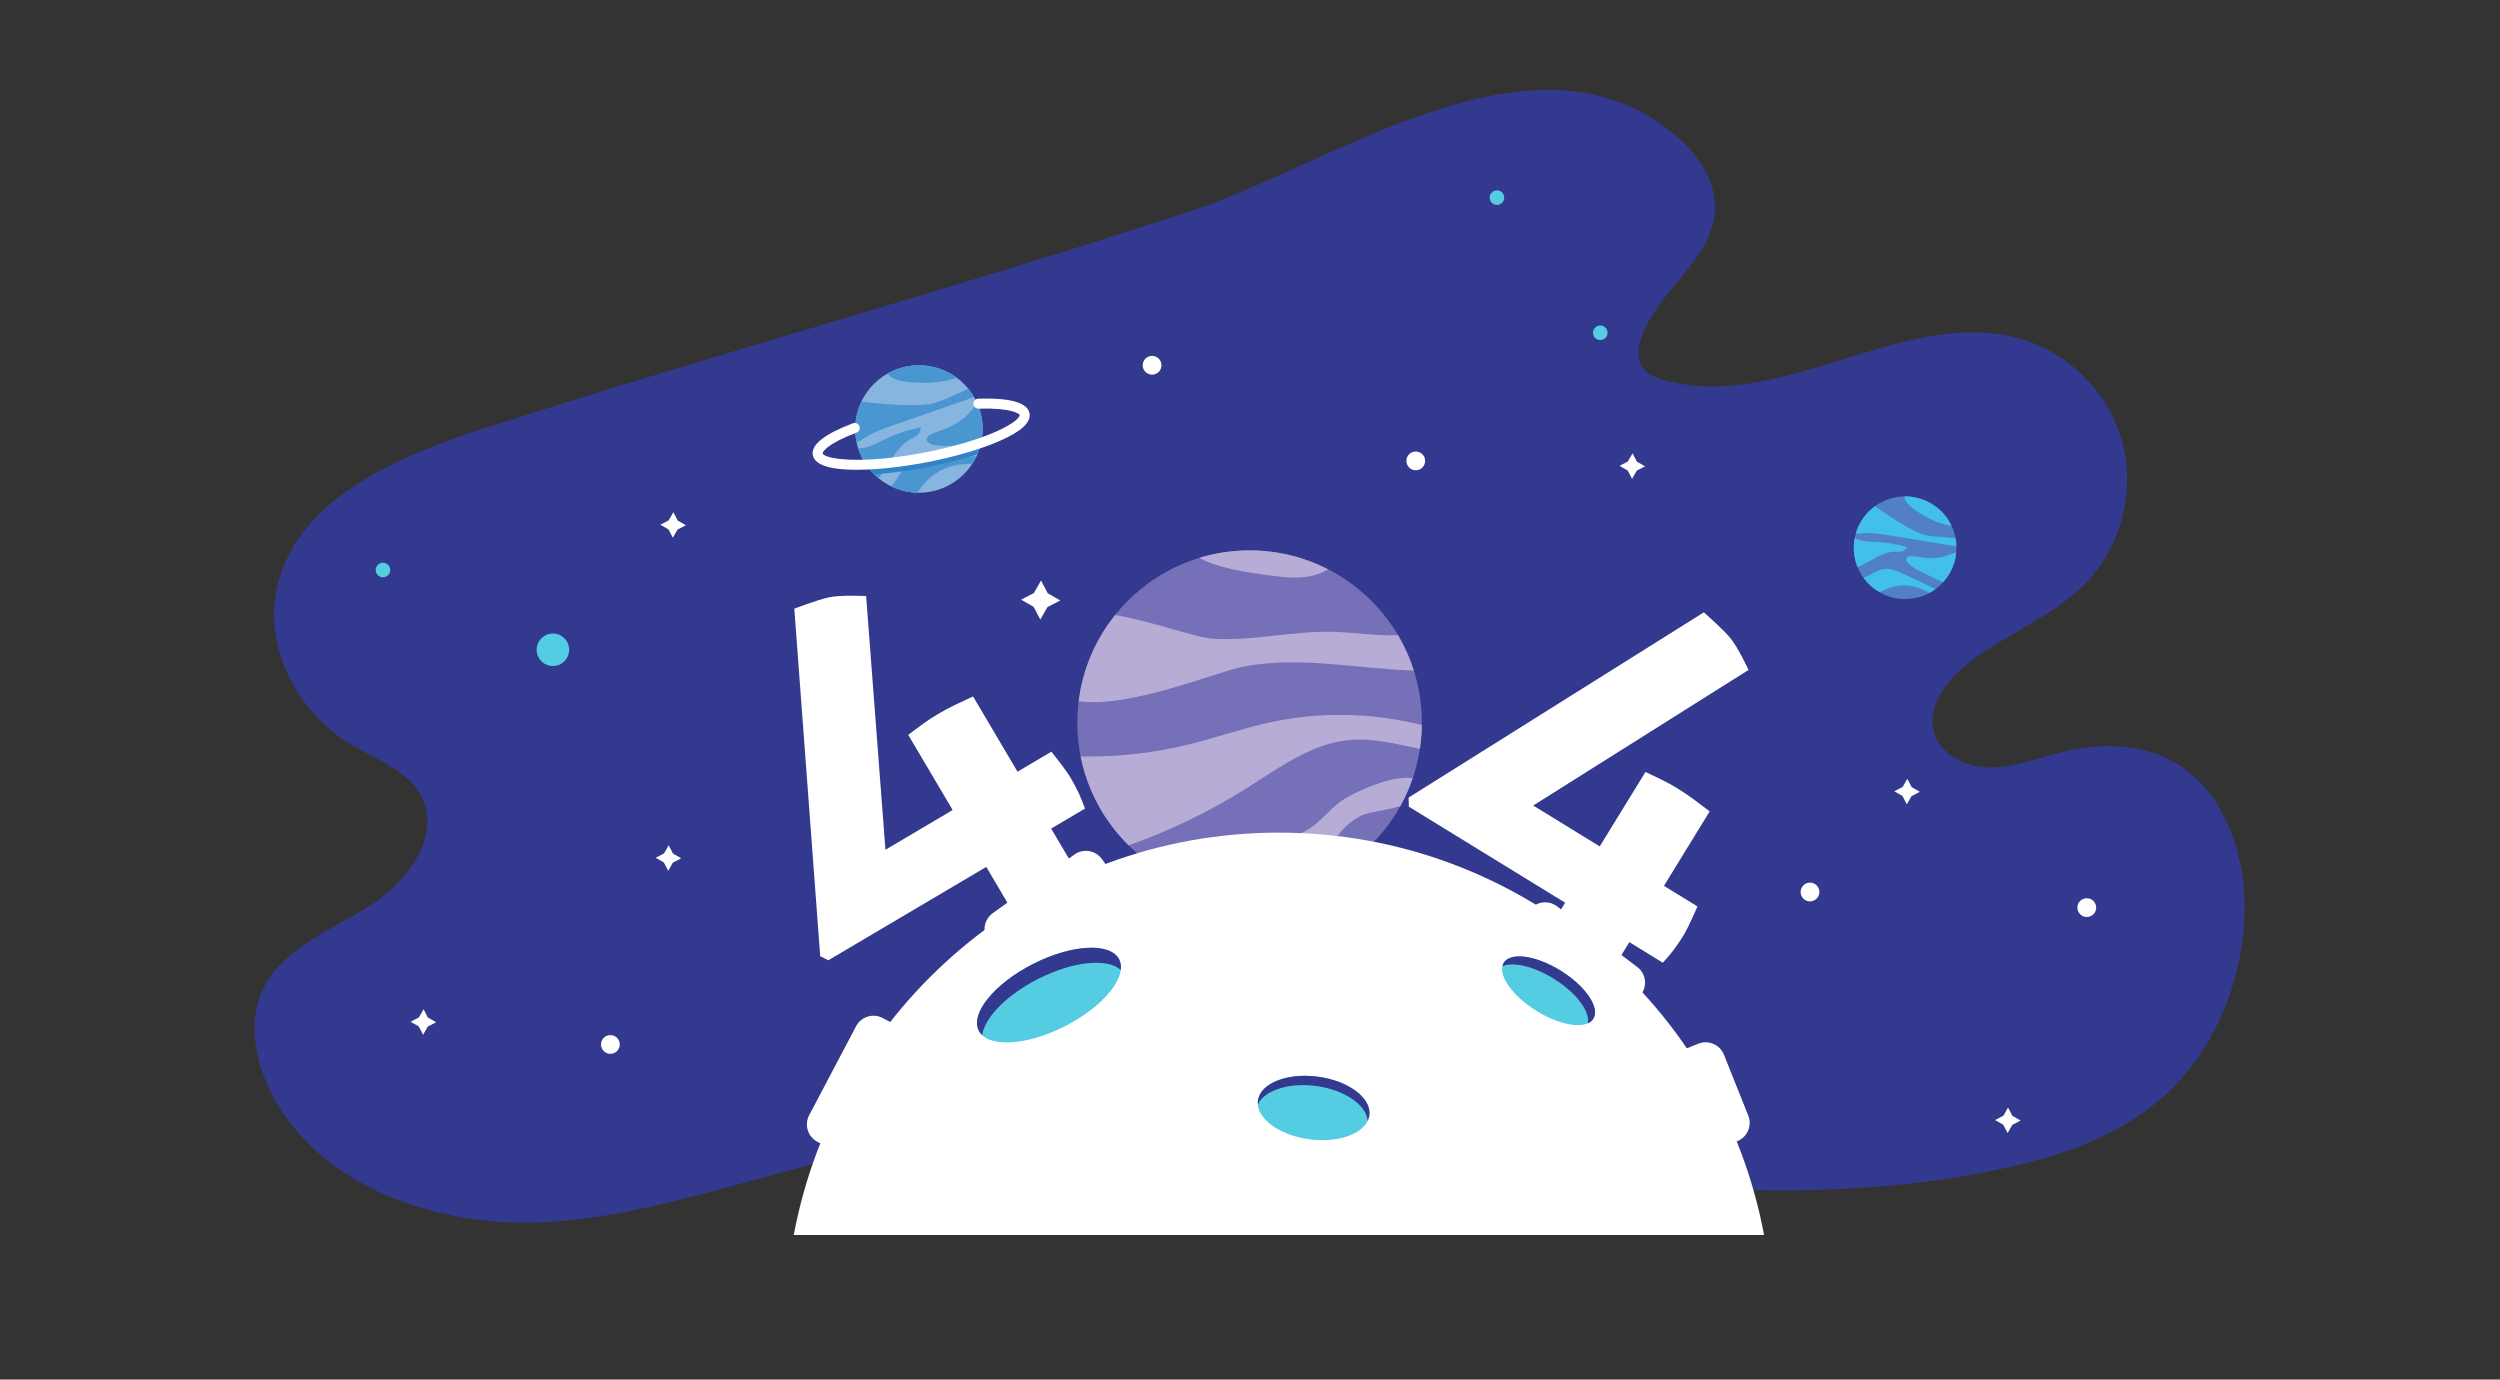 <svg xmlns="http://www.w3.org/2000/svg" viewBox="0 0 1042 575" width="1042" height="575">
	<rect x="0" y="0" width="1042" height="575" fill="#333333" stroke="none"/>
	<defs>
		<clipPath clipPathUnits="userSpaceOnUse" id="cp1">
			<path d="M0 -154L1042 -154L1042 888L0 888Z" />
		</clipPath>
	</defs>
	<style>
		tspan { white-space:pre }
		.shp0 { fill: #33398e } 
		.shp1 { fill: #ffffff } 
		.shp2 { fill: #7670b9 } 
		.shp3 { fill: #b7acd6 } 
		.shp4 { fill: #54cce2 } 
		.shp5 { fill: #88b5df } 
		.shp6 { fill: #4996d1 } 
		.shp7 { fill: #3083c7 } 
		.shp8 { fill: #5181c4 } 
		.shp9 { fill: #41c0ec } 
	</style>
	<g id="Page 1" clip-path="url(#cp1)">
		<path id="Path 3" class="shp0" d="M201.1 178.77C164.37 190.63 121.84 209.08 115.03 247.07C110.6 271.81 124.97 297.72 146.62 310.5C157.19 316.75 170.16 321.14 175.69 332.1C184.28 349.12 168.84 368.65 152.55 378.55C136.25 388.45 116.37 396.3 108.95 413.87C104.06 425.45 105.97 438.94 110.81 450.54C128.57 493.07 180.34 511.7 226.37 509.43C272.41 507.15 316.08 489.21 361.24 479.98C516.32 448.27 678.91 520.25 833.73 487.26C857.82 482.13 882.09 474.1 900.7 457.96C921.67 439.76 933.58 412.32 935.37 384.61C937.09 358.18 927.72 328.42 904.06 316.51C890.23 309.55 873.71 309.83 858.7 313.62C849.12 316.03 839.7 319.82 829.81 319.89C819.93 319.95 809.05 315 806.19 305.54C803.18 295.59 810.04 285.32 817.91 278.53C833.92 264.73 855.33 257.83 869.87 242.49C883.86 227.72 889.75 205.71 885 185.93C880.25 166.15 865.01 149.22 845.84 142.41C796.99 125.07 743.76 172.35 693.8 158.5C690.09 157.47 686.19 155.88 684.24 152.56C682.33 149.33 682.77 145.22 683.86 141.63C689.98 121.51 713.75 108.7 714.79 87.7C715.36 76.28 708.61 65.6 700.1 57.97C641.64 5.51 556.93 67.91 497.32 87.61C399.3 120 299.38 147.05 201.1 178.77Z" />
		<path id="Path 4" class="shp1" d="M438.13 345.37C438.12 345.36 438.13 345.34 438.14 345.34L452.21 337.02C452.22 337.01 452.22 337 452.22 336.99C452.22 336.99 450.67 332.82 449.63 330.61C448.59 328.41 447.49 326.32 446.34 324.36C443.94 320.32 438.23 313.32 438.23 313.32C438.22 313.31 438.2 313.3 438.19 313.31L424.12 321.63C424.11 321.63 424.1 321.63 424.09 321.62L405.59 290.31C405.58 290.3 405.57 290.29 405.55 290.3C405.55 290.3 400.58 292.58 398.12 293.78C395.65 294.97 393.24 296.26 390.89 297.65C388.67 298.96 386.57 300.34 384.6 301.77C382.62 303.2 378.55 306.26 378.55 306.26C378.54 306.27 378.54 306.28 378.55 306.29L397.06 337.6C397.06 337.61 397.06 337.63 397.05 337.63L369.06 354.17C369.05 354.18 369.05 354.18 369.05 354.16L361 248.45C361 248.44 360.99 248.43 360.98 248.43C360.98 248.43 350.5 247.89 345.58 248.95C340.65 250.01 331.09 253.69 331.09 253.69C331.08 253.69 331.07 253.7 331.07 253.71L341.86 398.52C341.86 398.53 341.87 398.55 341.88 398.55L345.23 400.23C345.24 400.24 345.26 400.24 345.26 400.23L411.06 361.34C411.07 361.34 411.09 361.34 411.09 361.35L427.28 388.74C427.29 388.75 427.3 388.76 427.31 388.75C427.31 388.75 432.28 386.47 434.75 385.28C437.22 384.08 439.63 382.79 441.98 381.4C444.2 380.09 446.3 378.72 448.27 377.29C450.24 375.86 454.31 372.79 454.31 372.79C454.32 372.78 454.33 372.77 454.32 372.76L438.13 345.37ZM706.03 333.23C703.82 331.61 701.56 330.08 699.23 328.65C697.03 327.3 694.84 326.09 692.65 325.01C690.46 323.93 685.85 321.76 685.85 321.76C685.84 321.76 685.83 321.76 685.82 321.77L666.78 352.76C666.78 352.77 666.76 352.78 666.75 352.77L639.06 335.76C639.05 335.75 639.05 335.74 639.06 335.73L728.78 279.24C728.79 279.24 728.79 279.22 728.78 279.21C728.78 279.21 724.36 269.7 721.13 265.84C717.89 261.98 710.17 255.24 710.17 255.24C710.16 255.23 710.15 255.23 710.14 255.24L587.14 332.41C587.13 332.42 587.12 332.43 587.12 332.44L587.2 336.19C587.2 336.21 587.2 336.22 587.21 336.23L652.34 376.24C652.34 376.24 652.35 376.26 652.34 376.27L635.68 403.38C635.68 403.39 635.68 403.4 635.69 403.41C635.69 403.41 640.03 406.74 642.24 408.36C644.44 409.99 646.71 411.51 649.04 412.95C651.24 414.29 653.43 415.51 655.62 416.59C657.8 417.66 662.41 419.83 662.41 419.83C662.42 419.84 662.44 419.83 662.45 419.82L679.1 392.71C679.11 392.7 679.12 392.69 679.13 392.7L693.06 401.26C693.07 401.27 693.08 401.26 693.09 401.25C693.09 401.25 696.06 397.94 697.52 395.99C698.99 394.04 700.32 392.09 701.51 390.16C703.97 386.15 707.49 377.82 707.49 377.82C707.49 377.81 707.49 377.8 707.48 377.79L693.55 369.24C693.54 369.23 693.54 369.22 693.54 369.21L712.58 338.21C712.59 338.21 712.59 338.19 712.58 338.19C712.58 338.19 708.24 334.86 706.03 333.23Z" />
		<path id="Path 5" class="shp2" d="M592.64 301.21C592.64 340.87 560.49 373.02 520.83 373.02C481.17 373.02 449.02 340.87 449.02 301.21C449.02 261.55 481.17 229.4 520.83 229.4C560.49 229.4 592.64 261.55 592.64 301.21Z" />
		<path id="Path 6" class="shp3" d="M449.6 292.27C470.9 295.3 506.72 280.08 518.2 277.86C541.54 273.33 565.51 278.72 589.3 279.51C587.65 274.31 585.42 269.37 582.7 264.75C573.95 265.11 564.73 263.6 555.9 263.34C539.14 262.85 522.48 267.25 505.75 266.24C498.02 265.77 480.61 259 464.79 256.34C456.69 266.44 451.27 278.77 449.6 292.27ZM520.83 229.4C513.54 229.4 506.5 230.49 499.86 232.52C508.86 237.65 526.89 239.5 531.08 240.06C538.6 241.06 546.77 241.42 553.23 237.44C553.31 237.38 553.4 237.32 553.49 237.26C543.69 232.25 532.6 229.4 520.83 229.4ZM592.62 302.21C571.93 296.98 550.02 296.56 529.17 301.11C517.84 303.59 506.87 307.48 495.61 310.25C481.46 313.74 466.86 315.43 452.29 315.32C451.67 315.31 451.04 315.29 450.41 315.26C453.26 329.63 460.39 342.44 470.42 352.34C487.62 346.24 504.14 338.25 519.58 328.52C533.08 320.02 546.59 309.89 562.49 308.43C572.35 307.53 582.05 310.1 591.82 312.12C592.31 308.88 592.57 305.57 592.62 302.21ZM588.81 324.34C579.07 322.9 561.66 331.46 557.4 335.07C553.6 338.3 550.39 342.23 546.28 345.06C541.06 348.65 534.76 350.21 528.63 351.79C516.26 354.98 503.98 358.53 491.81 362.41C490.26 362.91 488.59 363.59 487.83 364.98C497.72 370.11 508.93 373.02 520.83 373.02C529.16 373.02 537.15 371.58 544.59 368.98C552.04 358.34 556.49 344.55 568.29 339.55C570.28 338.71 577.29 337.71 583.61 336.07C585.68 332.35 587.42 328.43 588.81 324.34Z" />
		<path id="Path 7" class="shp1" d="M735.26 514.75C717.42 419.3 633.68 347.04 533.05 347.04C432.42 347.04 348.68 419.3 330.84 514.75L735.26 514.75Z" />
		<path id="Path 8" class="shp4" d="M570.75 464.86C569.8 472.07 558.63 476.55 545.8 474.86C532.97 473.16 523.34 465.95 524.3 458.74C525.25 451.53 536.41 447.06 549.24 448.75C562.07 450.44 571.7 457.66 570.75 464.86Z" />
		<path id="Path 9" class="shp5" d="M409.57 178.81C409.57 193.48 397.68 205.37 383.01 205.37C368.34 205.37 356.44 193.48 356.44 178.81C356.44 164.14 368.34 152.25 383.01 152.25C397.68 152.25 409.57 164.14 409.57 178.81Z" />
		<path id="Path 10" class="shp6" d="M383.01 152.25C378.28 152.25 373.86 153.5 370.01 155.66C370.21 155.98 370.42 156.28 370.66 156.53C373.35 159.24 379.74 159.35 383.31 159.52C388.53 159.77 393.8 159.08 398.77 157.47C394.36 154.2 388.92 152.25 383.01 152.25ZM403.32 166.46C404.2 166.15 405.09 165.83 405.89 165.37C405.2 164.2 404.44 163.07 403.59 162.03C400.94 163.22 398.29 164.4 395.64 165.59C393.58 166.51 391.52 167.44 389.34 168.01C386.13 168.85 382.77 168.9 379.45 168.88C372.57 168.82 365.84 168.17 359.04 167.42C357.39 170.87 356.44 174.73 356.44 178.81C356.44 180.74 356.66 182.62 357.05 184.44C358.46 183.89 359.69 182.97 360.96 182.16C364.36 180.02 368.19 178.68 371.98 177.36C382.42 173.73 392.87 170.09 403.32 166.46ZM407.42 168.34C405.36 170.18 403.84 172.62 401.59 174.37C399.23 176.22 396.6 177.73 393.81 178.82C391.84 179.6 389.79 180.17 387.9 181.12C387.2 181.48 386.46 181.97 386.29 182.74C385.98 184.09 387.58 185.07 388.93 185.39C391.62 186.01 394.42 185.9 397.18 185.78C400.45 185.64 403.72 185.49 407 185.35C407.58 185.33 408.17 185.28 408.76 185.21C409.27 183.16 409.57 181.02 409.57 178.81C409.57 175.09 408.8 171.55 407.42 168.34ZM383.7 178.09C378.98 179.04 374.36 180.55 369.99 182.57C367.07 183.91 364.24 185.5 361.16 186.43C360.29 186.7 359.06 186.8 357.69 186.86C359.26 191.8 362.23 196.11 366.13 199.33C366.4 199 366.67 198.67 366.92 198.33C370.89 193.06 373.59 186.4 379.33 183.12C380.37 182.53 381.5 182.05 382.41 181.27C383.32 180.48 383.98 179.26 383.7 178.09ZM406.99 190.16C406.69 190.13 406.39 190.12 406.11 190.13C400.44 190.45 394.77 190.76 389.1 191.07C385.57 191.27 381.85 191.53 378.94 193.51C376.68 195.04 375.18 197.42 373.74 199.73C373.26 200.52 372.38 201.6 371.56 202.76C374.84 204.32 378.47 205.24 382.32 205.34C383.01 204.47 383.64 203.53 384.31 202.64C388.11 197.62 394.04 194.26 400.29 193.6C401.95 193.42 403.63 193.42 405.29 193.24C405.92 192.26 406.49 191.23 406.99 190.16Z" />
		<path id="Path 11" class="shp7" d="M407.38 189.36C408.06 187.78 408.6 186.13 408.96 184.41C402.13 186.85 394.04 189.01 385.41 190.68C376.67 192.38 368.29 193.4 360.98 193.67C361.96 195.11 363.08 196.45 364.31 197.67C371.04 197.25 378.49 196.27 386.21 194.77C393.82 193.3 401.03 191.45 407.38 189.36Z" />
		<path id="Path 12" class="shp1" d="M356.96 195.81C347.44 195.81 339.67 194.3 338.78 189.72C337.95 185.41 343.58 180.93 355.52 176.42C356.59 176.01 357.8 176.55 358.21 177.63C358.61 178.71 358.07 179.91 356.99 180.32C344.9 184.89 342.76 188.33 342.88 188.93C343.32 191.21 358.32 193.85 385.41 188.6C396.78 186.4 407.26 183.34 414.91 180C423.67 176.17 425.1 173.52 425 173.02C424.88 172.39 421.45 169.93 407.84 170.33C406.72 170.37 405.73 169.45 405.69 168.3C405.66 167.16 406.56 166.2 407.71 166.16C421.03 165.76 428.24 167.81 429.09 172.23C429.83 176.03 425.74 179.82 416.58 183.82C408.66 187.28 397.87 190.43 386.21 192.69C378.3 194.22 366.71 195.81 356.96 195.81Z" />
		<path id="Path 13" class="shp8" d="M812.87 238.48C807.25 248.87 794.26 252.74 783.87 247.11C773.48 241.49 769.61 228.5 775.24 218.11C780.87 207.72 793.85 203.85 804.24 209.48C814.64 215.1 818.5 228.09 812.87 238.48Z" />
		<path id="Path 14" class="shp9" d="M804.24 209.48C800.9 207.67 797.29 206.85 793.74 206.91C793.75 207.21 793.78 207.5 793.86 207.78C794.72 210.73 799.21 213.26 801.67 214.75C805.28 216.93 809.27 218.46 813.41 219.22C811.54 215.21 808.43 211.74 804.24 209.48ZM813.19 227.33C813.92 227.45 814.68 227.57 815.42 227.54C815.38 226.45 815.28 225.36 815.07 224.3C812.74 224.12 810.41 223.95 808.08 223.77C806.27 223.64 804.45 223.5 802.69 223.07C800.09 222.43 797.69 221.18 795.35 219.89C790.5 217.21 785.98 214.17 781.45 211.03C778.96 212.85 776.81 215.22 775.24 218.11C774.5 219.48 773.93 220.89 773.52 222.33C774.72 222.48 775.94 222.3 777.16 222.22C780.39 222 783.61 222.52 786.8 223.04C795.6 224.47 804.39 225.9 813.19 227.33ZM815.36 230.24C813.2 230.75 811.19 231.89 808.92 232.27C806.54 232.68 804.1 232.74 801.71 232.44C800.02 232.24 798.34 231.86 796.64 231.81C796.01 231.79 795.3 231.86 794.88 232.33C794.14 233.18 794.9 234.48 795.74 235.22C797.4 236.7 799.43 237.69 801.43 238.66C803.8 239.82 806.17 240.97 808.55 242.12C808.97 242.33 809.41 242.52 809.85 242.7C811 241.44 812.03 240.04 812.87 238.48C814.3 235.85 815.11 233.04 815.36 230.24ZM794.83 228.05C791.11 226.91 787.27 226.21 783.4 225.96C780.81 225.8 778.2 225.84 775.66 225.32C774.94 225.17 774.04 224.77 773.04 224.29C772.26 228.39 772.7 232.58 774.24 236.35C774.56 236.23 774.87 236.1 775.18 235.96C780.02 233.74 784.48 230.06 789.8 229.94C790.77 229.91 791.75 230.01 792.69 229.8C793.64 229.59 794.57 228.99 794.83 228.05ZM806.7 245.53C806.5 245.39 806.29 245.27 806.09 245.17C801.95 243.22 797.81 241.27 793.67 239.32C791.1 238.1 788.36 236.86 785.54 237.15C783.36 237.37 781.38 238.48 779.47 239.56C778.83 239.93 777.79 240.36 776.77 240.87C778.49 243.23 780.71 245.28 783.4 246.82C784.23 246.47 785.03 246.05 785.85 245.67C790.46 243.57 795.95 243.47 800.64 245.4C801.88 245.91 803.07 246.55 804.31 247.06C805.14 246.61 805.93 246.09 806.7 245.53Z" />
		<path id="Path 15" class="shp1" d="M375.38 428.25L348.18 479.85L340.69 475.91C336.68 473.79 335.15 468.83 337.26 464.83L356.81 427.74C358.92 423.73 363.89 422.19 367.89 424.3L375.38 428.25ZM716.24 478.78L700.01 438.15L707.87 435.01C712.08 433.33 716.85 435.38 718.53 439.59L728.68 464.98C730.35 469.19 728.31 473.96 724.1 475.64L716.24 478.78ZM464.21 364.92L416.83 398.95L411.89 392.07C409.25 388.39 410.09 383.27 413.77 380.62L447.82 356.17C451.5 353.53 456.63 354.37 459.27 358.05L464.21 364.92ZM678.9 421.28L632.36 386.1L637.47 379.35C640.2 375.73 645.35 375.02 648.96 377.75L682.41 403.04C686.02 405.77 686.73 410.91 684 414.52L678.9 421.28Z" />
		<path id="Path 16" class="shp4" d="M466.48 399.9C470.12 407.08 459.98 419.55 443.82 427.75C427.66 435.96 411.61 436.79 407.96 429.6C404.31 422.42 414.46 409.95 430.62 401.75C446.78 393.54 462.83 392.71 466.48 399.9Z" />
		<path id="Path 17" class="shp0" d="M432.7 408C447.3 400.59 461.77 399.22 467.13 404.31C467.34 402.7 467.14 401.21 466.48 399.9C462.83 392.71 446.78 393.54 430.62 401.75C414.46 409.95 404.31 422.42 407.96 429.6C408.31 430.3 408.81 430.9 409.39 431.44C410.32 424.25 419.5 414.7 432.7 408Z" />
		<path id="Path 18" class="shp4" d="M664.11 424.62C661.24 429.21 650.56 427.69 640.24 421.24C629.93 414.79 623.89 405.85 626.76 401.27C629.62 396.68 640.31 398.19 650.62 404.64C660.94 411.09 666.98 420.04 664.11 424.62Z" />
		<path id="Path 19" class="shp0" d="M647.75 408C657.07 413.83 662.87 421.68 661.8 426.53C662.8 426.09 663.59 425.46 664.11 424.62C666.98 420.04 660.94 411.09 650.62 404.64C640.31 398.19 629.62 396.68 626.76 401.27C626.48 401.71 626.31 402.2 626.2 402.72C630.65 400.76 639.32 402.74 647.75 408ZM549.24 448.75C536.41 447.06 525.25 451.53 524.3 458.74C524.23 459.26 524.23 459.79 524.27 460.31C527.05 454.49 537.11 451.12 548.5 452.63C560.4 454.2 569.53 460.52 570.04 467.18C570.39 466.44 570.64 465.67 570.75 464.86C571.7 457.66 562.07 450.44 549.24 448.75Z" />
		<path id="Path 20" class="shp4" d="M237.22 270.83C237.22 274.57 234.19 277.6 230.45 277.6C226.71 277.6 223.68 274.57 223.68 270.83C223.68 267.09 226.71 264.06 230.45 264.06C234.19 264.06 237.22 267.09 237.22 270.83ZM623.94 85.41C622.26 85.41 620.9 84.05 620.9 82.37C620.9 80.7 622.26 79.34 623.94 79.34C625.61 79.34 626.97 80.7 626.97 82.37C626.97 84.05 625.61 85.41 623.94 85.41ZM666.99 141.75C665.32 141.75 663.96 140.39 663.96 138.71C663.96 137.03 665.32 135.67 666.99 135.67C668.67 135.67 670.03 137.03 670.03 138.71C670.03 140.39 668.67 141.75 666.99 141.75ZM159.61 240.62C157.94 240.62 156.58 239.26 156.58 237.58C156.58 235.9 157.94 234.54 159.61 234.54C161.29 234.54 162.65 235.9 162.65 237.58C162.65 239.26 161.29 240.62 159.61 240.62Z" />
		<path id="Path 21" class="shp1" d="M594 192.1C594 194.26 592.25 196.01 590.09 196.01C587.93 196.01 586.18 194.26 586.18 192.1C586.18 189.94 587.93 188.19 590.09 188.19C592.25 188.19 594 189.94 594 192.1ZM758.32 371.79C758.32 373.94 756.57 375.7 754.41 375.7C752.25 375.7 750.5 373.94 750.5 371.79C750.5 369.63 752.25 367.87 754.41 367.87C756.57 367.87 758.32 369.63 758.32 371.79ZM873.69 378.29C873.69 380.45 871.94 382.2 869.78 382.2C867.62 382.2 865.86 380.45 865.86 378.29C865.86 376.13 867.62 374.38 869.78 374.38C871.94 374.38 873.69 376.13 873.69 378.29ZM258.32 435.33C258.32 437.49 256.57 439.24 254.41 439.24C252.25 439.24 250.5 437.49 250.5 435.33C250.5 433.17 252.25 431.42 254.41 431.42C256.57 431.42 258.32 433.17 258.32 435.33ZM484.1 152.25C484.1 154.41 482.35 156.16 480.19 156.16C478.03 156.16 476.28 154.41 476.28 152.25C476.28 150.09 478.03 148.34 480.19 148.34C482.35 148.34 484.1 150.09 484.1 152.25ZM436.69 247.28L441.9 250.26L436.58 253.04L433.6 258.25L430.82 252.93L425.6 249.95L430.93 247.17L433.9 241.96L436.69 247.28ZM682.26 192.42L685.66 194.36L682.19 196.18L680.25 199.58L678.43 196.11L675.02 194.16L678.5 192.35L680.44 188.94L682.26 192.42ZM280.52 355.78L283.92 357.73L280.45 359.54L278.5 362.95L276.69 359.47L273.28 357.53L276.76 355.71L278.7 352.31L280.52 355.78ZM282.46 216.96L285.87 218.91L282.39 220.72L280.45 224.13L278.63 220.65L275.23 218.71L278.7 216.89L280.65 213.49L282.46 216.96ZM178.36 424.12L181.77 426.07L178.29 427.89L176.35 431.29L174.53 427.82L171.13 425.87L174.6 424.05L176.55 420.65L178.36 424.12ZM796.78 328.07L800.18 330.02L796.71 331.83L794.76 335.24L792.95 331.76L789.54 329.82L793.02 328L794.96 324.6L796.78 328.07ZM838.78 465.1L842.19 467.04L838.71 468.86L836.77 472.26L834.95 468.79L831.55 466.84L835.02 465.03L836.96 461.62L838.78 465.1Z" />
	</g>
</svg>